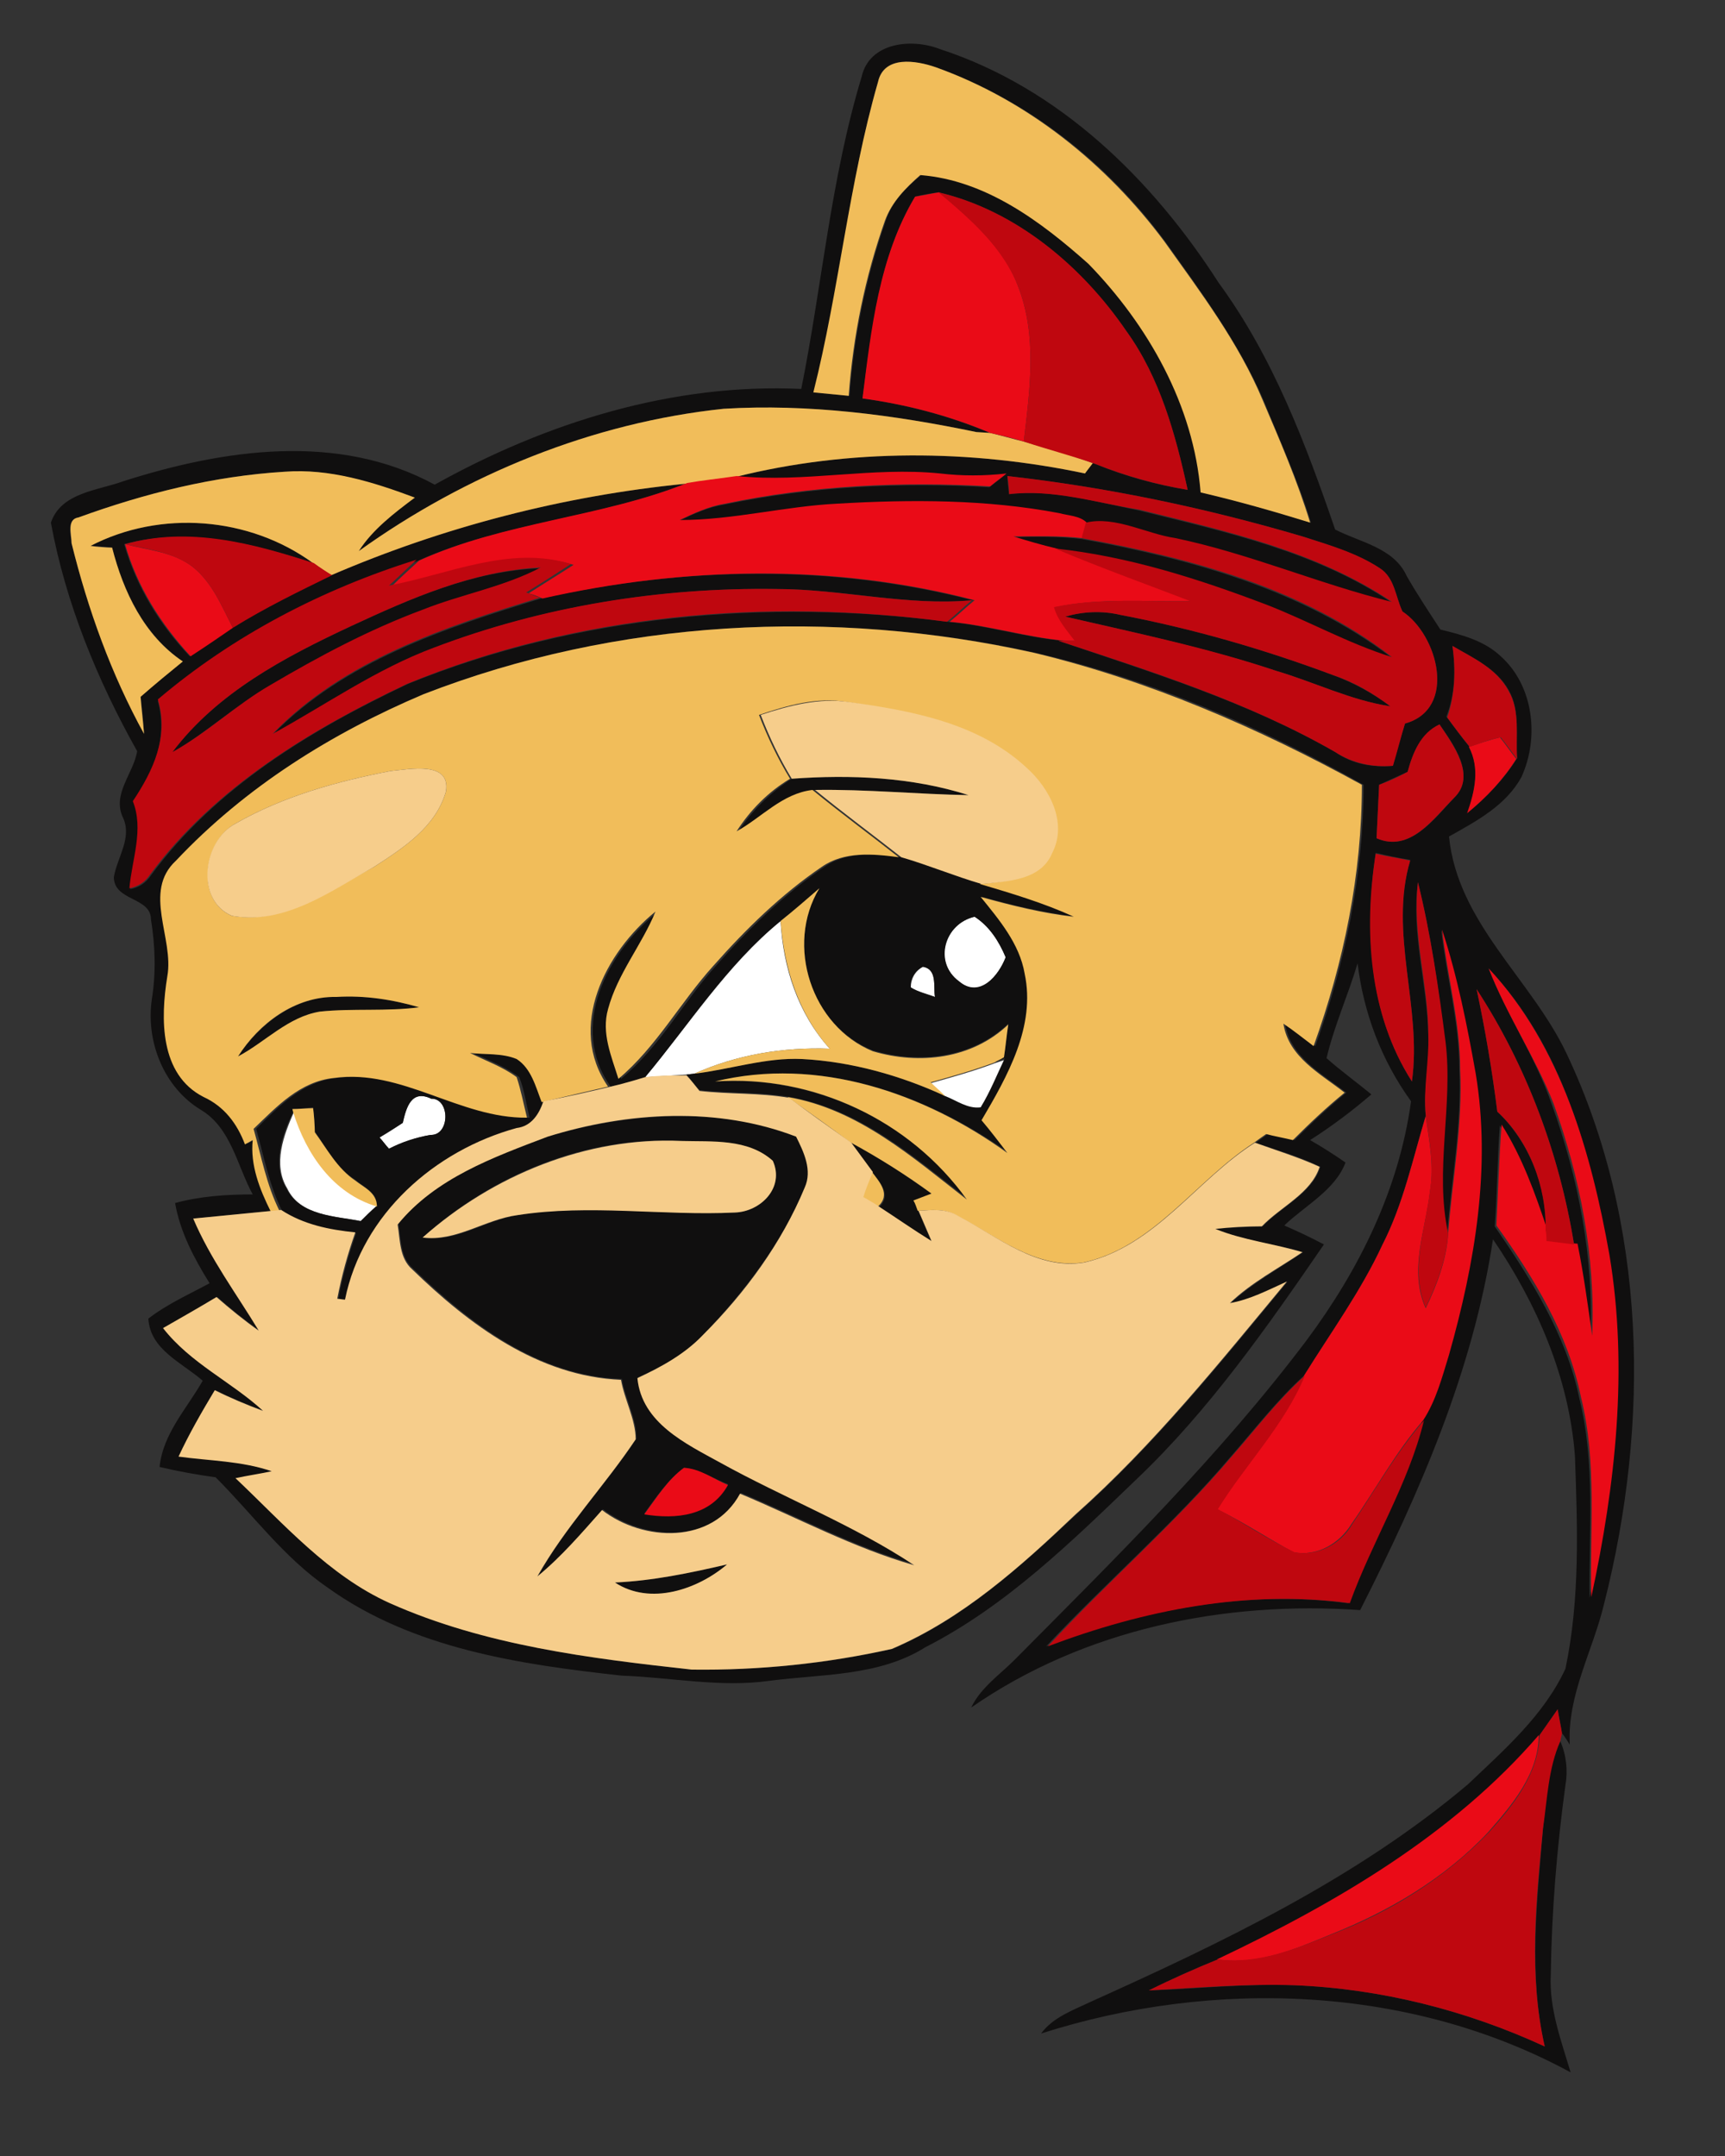 <?xml version="1.0" encoding="utf-8"?>
<!-- Generator: Adobe Illustrator 26.0.3, SVG Export Plug-In . SVG Version: 6.00 Build 0)  -->
<svg version="1.1" id="Layer_1" xmlns="http://www.w3.org/2000/svg" xmlns:xlink="http://www.w3.org/1999/xlink" x="0px" y="0px"
	 viewBox="0 0 200 250" style="enable-background:new 0 0 200 250;" xml:space="preserve">
<rect x="0" y="0" width="200" height="250" fill="#333333" stroke="none"/>
<style type="text/css">
	.st0{fill:#FFFFFF;}
	.st1{fill:#100F0F;}
	.st2{fill:#F1BD5A;}
	.st3{fill:#EA0B17;}
	.st4{fill:#BF070F;}
	.st5{fill:#F6CD8B;}
</style>
<g id="_x23_ffffffff">
	<path class="st0" d="M74.8,124.9c5.1-6.1,9.5-13,15.7-18.1c0.3,5.4,2,10.7,5.7,14.8c-5.4-0.2-10.8,0.7-15.7,2.9l-0.9,0.1
		C78,124.7,76.4,124.8,74.8,124.9z"/>
	<path class="st0" d="M111.2,113.8c-3.1-2.3-1.7-6.7,1.8-7.5c1.7,1.1,2.8,2.8,3.6,4.7C115.8,113.1,113.6,115.9,111.2,113.8z"/>
	<path class="st0" d="M105.6,114.5c0-1,0.5-1.9,1.4-2.4c1.7,0.3,1.2,2.2,1.4,3.5C107.4,115.2,106.4,115,105.6,114.5z"/>
	<path class="st0" d="M107.9,125.6c2.5-0.7,5-1.4,7.4-2.3l1.2-0.4c-0.9,1.9-1.7,3.9-2.8,5.7c-1.5,0.1-2.8-0.8-4.1-1.3
		C109.2,126.8,108.3,126,107.9,125.6z"/>
	<path class="st0" d="M46.7,130.2c0.4-1.8,1-3.9,3.3-2.8c2.2,0,2.2,4.3-0.1,4.2c-1.7,0.3-3.3,0.9-4.8,1.6c-0.3-0.3-0.8-1-1.1-1.3
		C44.9,131.4,45.8,130.8,46.7,130.2z"/>
	<path class="st0" d="M33.3,137.8c-1.7-2.8-0.4-6.2,0.8-8.9c1.5,4.8,4.6,9.4,9.7,10.9c-0.6,0.6-1.3,1.2-1.9,1.8
		C38.9,141,34.8,141,33.3,137.8z"/>
</g>
<g id="_x23_100f0fff">
	<path class="st1" d="M99.9,8.9c0.9-4,5.8-4.5,9.1-3.2c13.8,4.5,24.6,15.1,32.3,27.1c6.3,8.6,10.1,18.7,13.5,28.6
		c2.9,1.5,6.8,2.1,8.3,5.4c1.2,2.1,2.6,4.2,3.9,6.2c2.5,0.6,5.1,1.3,7,3.1c3.8,3.4,4.5,9.4,2.4,14c-1.8,3.3-5.2,5.1-8.4,6.9
		c1,10,9.5,16.5,13.6,25.1c9.4,19.8,9.7,42.9,4.4,63.8c-1.3,5.5-4.3,10.6-4,16.4c-0.2-0.3-0.6-1-0.9-1.3c-0.1-0.7-0.4-2.1-0.5-2.8
		c-0.7,1-1.4,2-2.1,3c-10,11.7-23.6,19.5-37.3,26c-2.7,1.1-5.4,2.3-8,3.6c5.6-0.2,11.2-0.8,16.9-0.6c10,0.4,19.9,2.9,29,7.1
		c-1.9-8.3-0.9-16.9-0.2-25.3c0.4-3.4,0.5-7,2-10.1c0.7,1.6,0.9,3.4,0.6,5.1c-1,7.3-1.6,14.7-1.7,22c-0.2,3.9,1.2,7.6,2.3,11.3
		c-18.6-10.1-41.4-10.9-61.4-4.5c1.4-1.9,3.7-2.7,5.8-3.7c15.3-6.9,30.8-14.3,43.7-25.2c4.2-4,8.8-8,11.3-13.4
		c1.7-8.1,1.4-16.4,1.1-24.7c-0.7-9.1-4.4-17.6-9.5-25.1c-2.3,15.2-8.5,29.4-15.4,43c-15.7-1.1-32,2.2-45.1,11.3
		c1.1-2.3,3.3-3.8,5-5.5c11.8-11.9,23.8-23.7,33.9-37.1c6.1-8.2,10.7-17.5,12.1-27.7c-3.4-4.7-5.5-10.2-6.2-16
		c-1.1,3.7-2.7,7.2-3.6,11c1.7,1.5,3.5,2.8,5.2,4.2c-2.2,1.9-4.6,3.7-7.1,5.3c1.4,0.8,2.8,1.7,4.1,2.6c-1.2,3.2-4.7,5-7.1,7.3
		c1.6,0.7,3.1,1.4,4.6,2.2c-6.6,9.6-13.3,19.2-21.7,27.2c-7.5,7.2-15.1,14.7-24.5,19.5c-5.4,3.4-12,3.1-18.1,3.9
		c-5.7,0.8-11.4-0.4-17.1-0.6c-11.8-1.3-24.2-3.1-34.1-10.2c-5.1-3.5-8.7-8.5-13-12.8c-2.2-0.3-4.4-0.7-6.5-1.2
		c0.4-3.9,3.2-6.8,5-10c-2.4-2.1-6.1-3.6-6.3-7.2c2.2-1.7,4.7-2.8,7.1-4.1c-1.8-2.9-3.4-5.9-4-9.3c2.9-0.8,6-1,9-1
		c-1.8-3.3-2.5-7.7-6-9.8c-4.3-2.6-6.4-7.9-5.7-12.8c0.5-3.1,0.4-6.2-0.1-9.3c0-2.6-4.3-2.1-4.3-4.9c0.4-2.3,2.1-4.5,1.1-6.8
		c-1.4-2.8,1.2-5.2,1.6-7.8c-4.6-8.2-8.3-17.2-10-26.5c1.2-3.5,5.4-3.7,8.4-4.8c11.6-3.7,24.9-5.7,36.1,0.4
		c12.9-7.2,27.6-11.8,42.5-11.1C95.3,33.2,96.3,20.8,99.9,8.9 M101.8,9.5c-3.4,11.8-4.4,24.1-7.4,36c1,0.1,3.1,0.3,4.1,0.4
		c0.5-6.9,1.9-13.7,4.2-20.3c0.7-2.2,2.3-3.8,4.1-5.3c7.7,0.5,14,5.3,19.5,10.3c6.9,7.2,12.3,16.4,13,26.5c4.3,1,8.5,2.2,12.7,3.5
		c-1.5-4.9-3.6-9.5-5.5-14.2c-2.9-6.7-7.2-12.5-11.4-18.4c-6.7-9.1-15.9-16.4-26.6-20.2C106.2,7,102.4,6.4,101.8,9.5 M106.1,22.8
		c-4.2,7-5,15.4-6.1,23.4c5.1,0.7,10,2,14.8,4l-1.6-0.1c-9.6-2-19.4-3.3-29.3-2.7C68.7,49,54,55,41.6,63.9c1.6-2.6,4-4.5,6.5-6.2
		c-4.8-1.7-9.9-3.4-15.1-3c-8.2,0.5-16.2,2.5-23.9,5.3c-1.4,0.2-0.9,2-0.8,3c1.9,7.6,4.7,15.1,8.4,22.1c-0.1-1.4-0.2-2.9-0.4-4.3
		c1.6-1.4,3.2-2.8,4.9-4.1c-4.5-3.1-6.9-8.1-8.2-13.2c-0.6-0.1-1.9-0.2-2.5-0.2c8.1-4.2,18.5-3.4,25.8,2c-7-2.3-14.5-4.2-21.9-2.2
		c1.4,4.9,4.1,9.3,7.6,13c1.6-1.1,3.2-2.2,4.9-3.3c3.7-2.3,7.6-4.2,11.5-6.1c13-5.6,26.9-9.2,41-10.6c-10,4-21.2,4.5-31.1,9
		c-10.9,3.4-21.2,8.8-30,16.2c1.2,4.3-0.5,8.2-2.8,11.7c1.4,3.4,0,6.8-0.4,10.1c1-0.2,1.8-0.7,2.4-1.6C25,91.3,36.1,84.6,47.3,79.3
		c19.7-8,41.6-9.9,62.6-7.2c4.5,0.4,8.9,1.8,13.4,2.2h-0.6c10.9,3.7,22,7.1,32.1,12.9c2,1.4,4.3,1.8,6.7,1.6
		c0.4-1.6,0.9-3.3,1.4-4.9c6.1-1.7,3.8-10.3-0.3-13c-0.8-1.7-0.9-3.9-2.6-5c-2.8-1.8-5.9-2.7-9-3.7c-11.2-3.3-22.6-5.7-34.2-7
		c0,0.5,0.1,1.5,0.2,2.1c5.1-0.6,10.1,0.9,15.1,1.9c10.1,2.5,20.6,4.8,29.3,10.7c-8.5-2.1-16.5-5.6-25.1-7.4
		c-3.4-0.5-7.1-2.6-10.4-1.8c-0.9-0.8-2.1-0.8-3.2-1.1c-8.5-1.6-17.2-1.5-25.7-1.1c-6.1,0.3-12.1,2-18.3,1.9
		c1.7-0.8,3.4-1.6,5.3-1.9c10.1-2.1,20.5-2.6,30.7-2c0.6-0.5,1.3-1,1.9-1.5c-2.6,0.2-5.1,0.2-7.7,0c-7.9-0.8-15.7,1.1-23.6,0.3
		c13.2-3.3,27.2-3.2,40.5-0.4c0.2-0.3,0.6-0.9,0.9-1.2l0.3,0.1c3.4,1.4,7,2.4,10.7,3c-1.4-6.4-3.2-13-7.1-18.4
		c-5.2-7.5-12.8-14-21.8-16.1C108.1,22.4,106.8,22.6,106.1,22.8 M49.1,80.5C38.5,85,28.5,91.2,20.7,99.7c-4,3.5-0.3,8.9-1,13.4
		c-0.9,4.9-0.9,11.4,4.2,14c2.4,1.1,3.9,3.1,4.8,5.5l0.9-0.5c-0.4,2.9,0.8,5.7,2.1,8.3c-3.1,0.3-6.1,0.6-9.2,0.9
		c1.9,4.7,5,8.7,7.6,13c-1.7-1.2-3.3-2.5-4.9-3.9c-2.1,1.2-4.1,2.4-6.2,3.6c3.1,4,7.8,6.2,11.6,9.6c-1.9-0.7-3.8-1.5-5.6-2.4
		c-1.6,2.5-3,5-4.2,7.7c3.6,0.4,7.3,0.5,10.8,1.7c-1.4,0.3-2.8,0.6-4.2,0.8c5.6,5.2,10.7,11.3,17.9,14.5c11,4.9,23.1,6.4,35,7.7
		c7.8,0.1,15.6-0.7,23.2-2.4c8.2-3.5,14.9-9.6,21.3-15.6c9.1-8.1,16.8-17.7,24.5-27c-2.1,1-4.2,2.1-6.6,2.5c2.5-2.3,5.6-4,8.4-5.9
		c-3.4-1-6.9-1.3-10.1-2.7c1.8-0.2,3.6-0.2,5.4-0.3c2.2-2.3,5.7-3.8,6.7-6.9c-2.4-1.2-5-1.9-7.5-2.8c0.3-0.2,1-0.7,1.4-1
		c0.8,0.2,2.4,0.5,3.1,0.7c1.9-1.9,3.9-3.8,6-5.5c-2.8-2.2-6.5-4.1-7.1-8c1.2,0.8,2.3,1.7,3.5,2.6c3.5-9.7,5.6-20,5.6-30.3
		c-11.9-6.7-24.6-12.2-38-15.3C96.5,70.5,71.5,71.8,49.1,80.5 M168.4,74.9c0.4,2.8,0.3,5.6-0.7,8.2c0.9,1.2,1.7,2.3,2.6,3.4
		c1.3,2.5,0.7,5.2-0.1,7.7c2.2-1.8,4.2-3.9,5.7-6.3c-0.2-2.6,0.4-5.5-1-7.9C173.5,77.5,170.8,76.3,168.4,74.9 M163.2,89.5
		c-1.1,0.5-2.2,1-3.3,1.5c-0.1,2.1-0.2,4.2-0.3,6.2c3.9,1.7,6.7-2.3,9-4.7c2.6-2.6-0.1-6.2-1.7-8.5
		C164.7,85.1,163.8,87.3,163.2,89.5 M163.7,125.4c1.2-8.6-2.7-17.2-0.2-25.7c-1.4-0.2-2.7-0.5-4-0.8
		C158.2,107.9,158.7,117.6,163.7,125.4 M164.4,102.3c-0.8,6,1.1,11.8,1.2,17.8c0.2,3.1-0.6,6.2-0.3,9.3c-1.5,5-2.6,10.2-5,14.9
		c-2.5,5.4-6,10.2-9.1,15.2c-3.1,2.8-5.7,6.2-8.5,9.4c-6.6,7.8-14.4,14.5-21.4,22c11.1-4.2,23.1-6.6,35-5c2.6-7.2,6.8-13.7,8.6-21.2
		c1.5-2.3,2.2-5,3-7.6c3-10.5,4.9-21.6,3.1-32.6c-1-5.6-2.1-11.3-3.9-16.7c0.6,5.4,2.1,10.7,2.1,16.2c0.3,6.4-0.9,12.7-1.4,19
		c-1.6-7.3,0.6-14.8-0.3-22.2C166.8,114.6,165.9,108.4,164.4,102.3 M172.6,112.3c2.1,5.4,5.4,10.2,7.3,15.7c3.1,8.6,4.9,17.8,4.5,27
		c-0.4-3.6-1-7.1-1.7-10.7l-0.2,0c-1.7-10.5-5.5-20.7-11.3-29.6c1,4.7,1.8,9.4,2.4,14.2c3.7,3.5,5.8,8.8,5.6,13.8
		c-1.4-4.2-2.9-8.4-5.3-12.2c-0.3,3.9-0.3,7.8-0.6,11.7c4.2,6.1,8.3,12.6,9.8,19.9c1.9,7.6,1.1,15.4,1.2,23.2
		c2.9-13,4.3-26.5,2.1-39.7C184.5,133.7,181.1,121.3,172.6,112.3z"/>
	<path class="st1" d="M117.4,62.3c2.7-0.1,5.4-0.1,8,0.2c12.6,2.3,25.7,5.9,36,13.8c-5.1-1.6-9.6-4.2-14.6-6.1
		c-7.9-3-16.1-5.6-24.5-6.5C120.7,63.3,119,62.8,117.4,62.3z"/>
	<path class="st1" d="M40.7,72.6c6.9-3.2,14.1-6.4,21.9-6.7c-4.3,2.2-9.2,3.1-13.7,4.9c-6.1,2.3-11.9,5.4-17.6,8.7
		c-4,2.3-7.4,5.5-11.4,7.8C25.2,80.3,33,76.2,40.7,72.6z"/>
	<path class="st1" d="M62.7,69.4c16.5-3.7,33.8-4,50.1,0.2c-7.6,0.7-15.1-1.3-22.7-1.3c-13.5-0.2-27.1,2-39.7,6.8
		c-6.7,2.5-12.5,6.6-18.7,10C39.9,76.7,51.6,72.8,62.7,69.4z"/>
	<path class="st1" d="M123.5,71.5c2.1-0.6,4.2-0.7,6.4-0.2c8.4,1.6,16.7,4,24.7,7c2.4,0.9,4.6,2.1,6.6,3.6
		c-4.6-0.7-8.8-2.8-13.2-4.1C140.1,75.2,131.8,73.4,123.5,71.5z"/>
	<path class="st1" d="M85.6,96.4c1.6-2.4,3.7-4.5,6.2-6.1c6.9-0.5,13.9-0.2,20.5,1.9c-5.9-0.1-11.9-0.7-17.8-0.6
		C91,92,88.6,94.8,85.6,96.4z"/>
	<path class="st1" d="M95.6,100.5c2.6-1.8,5.9-1.5,8.9-1.1c3.2,0.9,6.2,2.1,9.3,3.1c3.7,1.1,7.4,2.2,10.9,3.8
		c-3.7-0.5-7.3-1.3-10.8-2.3c2.2,2.7,4.5,5.4,5.1,8.9c1.3,6.1-1.9,11.9-5,17c1,1.2,2,2.5,3,3.8c-9.7-6.9-22-11.2-33.9-8.3
		c11.3-0.7,22.5,4.6,29.2,13.7c-6.3-4.9-12.6-10.5-20.8-11.9c-3.4-0.6-6.9-0.4-10.4-0.8c-0.4-0.4-1.1-1.3-1.5-1.8l0.9-0.1
		c4.2-0.5,8.2-1.9,12.5-1.7c5.8,0.3,11.4,1.9,16.6,4.3c1.3,0.5,2.6,1.5,4.1,1.3c1.1-1.8,1.9-3.8,2.8-5.7l-1.2,0.4
		c0.3-0.2,0.8-0.4,1.1-0.6c0.2-1.2,0.3-2.5,0.5-3.8c-4.2,4-10.3,4.7-15.7,3.1C94.1,119,91,109.6,95,103c-1.4,1.3-2.9,2.6-4.5,3.8
		c-6.3,5.1-10.6,12-15.7,18.1c-1.3,0.4-2.6,0.8-4,1.1c-4.9-6.9-0.4-15.6,5.5-20.3c-1.6,3.9-4.4,7.2-5.5,11.3
		c-0.8,2.8,0.4,5.5,1.2,8.1c4.5-3.7,7.2-8.9,11-13.1C86.7,107.8,90.9,103.7,95.6,100.5 M111.2,113.8c2.4,2,4.6-0.7,5.4-2.8
		c-0.8-1.9-1.9-3.6-3.6-4.7C109.5,107.1,108.2,111.6,111.2,113.8 M105.6,114.5c0.8,0.5,1.8,0.8,2.8,1.1c-0.2-1.2,0.3-3.2-1.4-3.5
		C106,112.6,105.5,113.5,105.6,114.5z"/>
	<path class="st1" d="M27.6,122.5c2.5-3.8,6.7-7,11.4-6.9c3.2-0.2,6.5,0.3,9.6,1.2c-3.8,0.6-7.7,0.1-11.5,0.5
		C33.4,117.9,30.8,120.8,27.6,122.5z"/>
	<path class="st1" d="M54.8,122.1c1.8,0.2,3.7,0,5.4,0.7c1.7,1.2,2.2,3.3,2.9,5c-0.5,1.5-1.3,2.9-3.1,3.1
		c-9.5,2.6-17.9,10-19.9,19.9c-0.2,0-0.6-0.1-0.9-0.1c0.5-2.6,1.2-5.2,2.1-7.7c-3-0.3-6.1-0.9-8.6-2.6c-1.5-3-2.1-6.3-3-9.5
		c2.6-2.6,5.4-5.5,9.3-5.9c7.9-1.1,14.6,4.6,22.4,4.6c-0.4-1.6-0.6-3.2-1.2-4.7C58.6,123.7,56.6,122.9,54.8,122.1 M33.9,128.6
		l0.1,0.3c-1.3,2.7-2.5,6.1-0.8,8.9c1.6,3.2,5.6,3.2,8.6,3.8c0.6-0.6,1.2-1.2,1.9-1.8c0-1.6-1.5-2.1-2.5-3c-2.1-1.3-3.3-3.6-4.7-5.6
		c0-0.7-0.1-2.1-0.2-2.8C35.7,128.5,34.5,128.6,33.9,128.6 M46.7,130.2c-0.9,0.6-1.8,1.1-2.7,1.7c0.3,0.3,0.8,1,1.1,1.3
		c1.5-0.8,3.1-1.3,4.8-1.6c2.3,0.1,2.3-4.3,0.1-4.2C47.7,126.3,47.1,128.4,46.7,130.2z"/>
	<path class="st1" d="M63.5,131.8c9.3-2.8,19.7-3.5,28.9-0.1c0.9,1.8,1.9,3.8,1,5.9c-2.7,6.4-7,12.1-11.8,17.1
		c-2.1,2.3-4.9,3.8-7.6,5c0.5,5.2,5.6,7.6,9.6,9.8c7.4,4.1,15.4,7.3,22.5,11.9c-7-2-13.5-5.5-20.2-8.3c-3.1,6-11.2,5.6-16,1.9
		c-2.4,2.7-4.7,5.4-7.5,7.7c3.2-5.7,7.8-10.5,11.4-15.9c0-2.3-1.3-4.6-1.7-6.9c-9.6-0.3-17.6-6.4-24.2-12.8
		c-1.5-1.3-1.4-3.4-1.7-5.2C50.4,136.6,57.2,134.1,63.5,131.8 M49,143.5c3.9,0.6,7.2-2,11-2.6c8.3-1.4,16.8,0.1,25.2-0.3
		c3-0.1,5.8-2.9,4.4-6c-2.9-2.6-7-2.1-10.6-2.3C68,131.7,57.1,136.2,49,143.5 M79.3,170.2c-1.9,1.4-3.2,3.4-4.6,5.3
		c3.7,0.6,7.7,0.2,9.7-3.4C82.8,171.5,81.2,170.4,79.3,170.2z"/>
	<path class="st1" d="M98.6,132.5c3.3,1.7,6.5,3.8,9.5,6c-0.5,0.2-1.6,0.6-2.1,0.8c0.1,0.3,0.3,0.9,0.5,1.2c0.4,0.9,1.1,2.6,1.5,3.5
		c-2.1-1.2-4.1-2.7-6.1-4c1.5-1.4,0.2-2.8-0.7-4C100.3,134.8,99.5,133.6,98.6,132.5z"/>
	<path class="st1" d="M71.3,183.5c4.4-0.2,8.7-1.1,13-2.1C80.8,184.4,75.4,186.2,71.3,183.5z"/>
</g>
<g id="_x23_f1bd5aff">
	<path class="st2" d="M101.8,9.5c0.7-3.1,4.4-2.5,6.7-1.7C119.1,11.6,128.3,19,135,28c4.2,5.9,8.6,11.7,11.4,18.4
		c2,4.7,4,9.3,5.5,14.2c-4.2-1.3-8.4-2.5-12.7-3.5c-0.8-10.1-6.1-19.4-13-26.5c-5.5-4.9-11.9-9.7-19.5-10.3
		c-1.7,1.5-3.3,3.1-4.1,5.3c-2.3,6.5-3.7,13.4-4.2,20.3c-1-0.1-3.1-0.3-4.1-0.4C97.3,33.6,98.4,21.3,101.8,9.5z"/>
	<path class="st2" d="M41.6,63.9C54,55,68.7,49,83.9,47.4c9.8-0.6,19.7,0.7,29.3,2.7l1.6,0.1c1.3,0.3,2.6,0.7,3.9,1
		c2.7,0.8,5.4,1.5,8,2.5c-0.2,0.3-0.7,0.9-0.9,1.2c-13.3-2.8-27.3-2.9-40.5,0.4c-2,0.2-3.9,0.5-5.9,0.8c-14.1,1.4-28,5-41,10.6
		c-0.5-0.3-1.6-1.1-2.1-1.4c-7.4-5.4-17.7-6.2-25.8-2c0.6,0.1,1.9,0.2,2.5,0.2c1.3,5.1,3.7,10.2,8.2,13.2c-1.6,1.3-3.3,2.7-4.9,4.1
		c0.1,1.4,0.3,2.9,0.4,4.3c-3.8-6.9-6.5-14.4-8.4-22.1c0-1-0.6-2.8,0.8-3c7.7-2.8,15.7-4.8,23.9-5.3c5.2-0.4,10.3,1.2,15.1,3
		C45.7,59.5,43.2,61.4,41.6,63.9z"/>
	<path class="st2" d="M49.1,80.5c22.4-8.7,47.4-10,70.8-4.8c13.3,3.2,26,8.7,38,15.3c0,10.4-2.1,20.6-5.6,30.3
		c-1.2-0.9-2.3-1.8-3.5-2.6c0.6,3.9,4.3,5.8,7.1,8c-2.1,1.7-4.1,3.6-6,5.5c-0.8-0.2-2.4-0.5-3.1-0.7c-0.3,0.2-1,0.7-1.4,1
		c-6.8,4.4-11.6,12.1-19.8,13.9c-5.5,0.8-10.1-3.1-14.6-5.4c-1.4-0.9-3-0.7-4.6-0.6c-0.1-0.3-0.3-0.9-0.5-1.2
		c0.5-0.2,1.6-0.6,2.1-0.8c-3-2.2-6.2-4.2-9.5-6c-2.4-1.8-4.8-3.5-7.2-5.2c8.2,1.4,14.5,7,20.8,11.9c-6.6-9.2-17.8-14.5-29.2-13.7
		c11.9-2.9,24.2,1.3,33.9,8.3c-1-1.3-1.9-2.5-3-3.8c3-5.1,6.3-10.9,5-17c-0.6-3.5-3-6.3-5.1-8.9c3.6,1,7.2,1.9,10.8,2.3
		c-3.5-1.6-7.2-2.7-10.9-3.8c2.9-0.3,6.8-0.5,8.2-3.6c1.8-3.5-0.3-7.5-3-9.9c-5.6-5.1-13.4-6.5-20.6-7.6c-3.5-0.6-6.9,0.4-10.2,1.5
		c1,2.6,2.2,5.1,3.6,7.4c-2.5,1.5-4.6,3.6-6.2,6.1c2.9-1.6,5.3-4.4,8.8-4.8c3.3,2.7,6.7,5.2,10,7.8c-3-0.4-6.3-0.7-8.9,1.1
		c-4.7,3.2-8.8,7.2-12.6,11.5c-3.8,4.2-6.6,9.4-11,13.1c-0.8-2.6-2-5.3-1.2-8.1c1.1-4.1,3.9-7.4,5.5-11.3
		c-5.8,4.7-10.3,13.4-5.5,20.3c-2.6,0.6-5.2,1.2-7.7,1.8c-0.7-1.8-1.2-3.9-2.9-5c-1.7-0.7-3.6-0.5-5.4-0.7c1.8,0.9,3.8,1.6,5.4,2.8
		c0.5,1.5,0.8,3.1,1.2,4.7c-7.8,0.1-14.5-5.7-22.4-4.6c-3.9,0.4-6.6,3.3-9.3,5.9c0.9,3.2,1.5,6.5,3,9.5c-0.3,0-0.8,0.1-1,0.1
		c-1.3-2.6-2.4-5.4-2.1-8.3l-0.9,0.5c-0.9-2.4-2.4-4.4-4.8-5.5c-5.1-2.6-5-9.1-4.2-14c0.8-4.4-2.9-9.8,1-13.4
		C28.5,91.2,38.5,85,49.1,80.5 M45.3,89.4c-6.2,1.2-12.4,2.9-18,6.1c-3.7,2-4.7,8.9-0.4,10.7c6.1,1,11.4-3,16.5-5.7
		c3.4-2.2,7.1-4.6,8.3-8.7C52.3,88.2,47.5,89.2,45.3,89.4 M27.6,122.5c3.2-1.7,5.8-4.6,9.5-5.2c3.8-0.4,7.7,0,11.5-0.5
		c-3.1-0.9-6.3-1.4-9.6-1.2C34.2,115.5,30,118.7,27.6,122.5z"/>
	<path class="st2" d="M90.5,106.8c1.5-1.2,3-2.5,4.5-3.8c-4,6.6-0.9,16,6.2,18.9c5.4,1.6,11.5,0.9,15.7-3.1
		c-0.2,1.3-0.3,2.5-0.5,3.8c-0.3,0.2-0.8,0.4-1.1,0.6c-2.4,0.9-4.9,1.6-7.4,2.3c0.4,0.4,1.3,1.2,1.7,1.6c-5.2-2.4-10.9-4-16.6-4.3
		c-4.2-0.2-8.3,1.2-12.5,1.7c4.9-2.2,10.3-3.1,15.7-2.9C92.6,117.6,90.9,112.3,90.5,106.8z"/>
	<path class="st2" d="M33.9,128.6c0.6,0,1.8-0.1,2.4-0.1c0.1,0.7,0.2,2.1,0.2,2.8c1.4,1.9,2.6,4.2,4.7,5.6c1,0.8,2.5,1.4,2.5,3
		c-5.1-1.5-8.2-6.1-9.7-10.9L33.9,128.6z"/>
	<path class="st2" d="M101.1,135.9c0.9,1.2,2.2,2.6,0.7,4c-0.5-0.3-1.4-0.8-1.8-1.1C100.3,137.9,100.7,136.9,101.1,135.9z"/>
</g>
<g id="_x23_ea0b17ff">
	<path class="st3" d="M106.1,22.8c0.7-0.1,2.1-0.4,2.8-0.5c3.6,3.1,7.4,6.3,9.1,10.8c2.3,5.8,1.4,12.1,0.7,18.1
		c-1.3-0.4-2.6-0.7-3.9-1c-4.7-2-9.7-3.3-14.8-4C101,38.2,101.9,29.8,106.1,22.8z"/>
	<path class="st3" d="M85.4,55.2c7.9,0.8,15.7-1.1,23.6-0.3c2.5,0.3,5.1,0.3,7.7,0c-0.6,0.5-1.3,1-1.9,1.5
		c-10.3-0.6-20.7-0.1-30.7,2c-1.9,0.3-3.6,1.1-5.3,1.9c6.2,0,12.2-1.6,18.3-1.9c8.6-0.5,17.3-0.5,25.7,1.1c1.1,0.3,2.4,0.3,3.2,1.1
		l-0.5,1.8c-2.7-0.3-5.4-0.2-8-0.2c1.6,0.5,3.3,1,5,1.4c5.2,2.2,10.4,4.1,15.7,6.1c-5.2,0.1-10.6-0.4-15.8,0.7
		c0.4,1.5,1.5,2.7,2.4,3.9c-0.3,0-1,0-1.3,0c-4.5-0.4-8.9-1.8-13.4-2.2c1-0.8,1.9-1.7,2.9-2.5c-16.4-4.3-33.7-3.9-50.1-0.2
		c-0.4-0.2-1.2-0.5-1.6-0.6c1.7-1.1,3.5-2.2,5.2-3.3c-7.1-2.2-14.2,1.2-21.1,2.5c1-1,2.1-2,3.2-3c9.9-4.5,21.1-5,31.1-9
		C81.4,55.7,83.4,55.5,85.4,55.2z"/>
	<path class="st3" d="M14.5,63.1c2.7,0.7,5.6,0.9,7.8,2.6c2.3,1.8,3.4,4.6,4.7,7.1c-1.6,1.1-3.2,2.2-4.9,3.3
		C18.6,72.3,15.9,68,14.5,63.1z"/>
	<path class="st3" d="M170.3,86.6c1.2-0.4,2.4-0.8,3.6-1.1c0.5,0.6,1.4,1.9,1.9,2.5c-1.5,2.4-3.5,4.5-5.7,6.3
		C171,91.7,171.6,89.1,170.3,86.6z"/>
	<path class="st3" d="M167.2,107.8c1.8,5.5,2.9,11.1,3.9,16.7c1.8,10.9-0.1,22-3.1,32.6c-0.8,2.6-1.5,5.3-3,7.6
		c-3.2,3.7-5.5,8-8.3,12c-1.4,2.3-4,3.8-6.7,3.3c-3-1.6-5.8-3.5-8.9-5c3.3-5.2,7.7-9.7,10.1-15.5c3.1-5,6.6-9.8,9.1-15.2
		c2.4-4.7,3.5-9.9,5-14.9c0.4,2.9,1,5.8,0.5,8.7c-0.5,4.5-2.5,9.2-0.5,13.6c1.3-2.7,2.4-5.6,2.6-8.6c0.5-6.4,1.7-12.7,1.4-19
		C169.3,118.5,167.8,113.2,167.2,107.8z"/>
	<path class="st3" d="M172.6,112.3c8.4,9,11.9,21.4,14,33.2c2.2,13.2,0.7,26.7-2.1,39.7c-0.2-7.7,0.7-15.6-1.2-23.2
		c-1.5-7.4-5.5-13.9-9.8-19.9c0.2-3.9,0.3-7.8,0.6-11.7c2.4,3.8,3.9,8,5.3,12.2c0,0.3,0.1,0.9,0.1,1.2c0.8,0.1,2.4,0.3,3.2,0.4
		l0.2,0c0.7,3.5,1.2,7.1,1.7,10.7c0.4-9.2-1.4-18.4-4.5-27C178,122.6,174.7,117.7,172.6,112.3z"/>
	<path class="st3" d="M79.3,170.2c1.9,0.1,3.4,1.3,5.1,2c-2,3.6-6,4-9.7,3.4C76.1,173.7,77.4,171.6,79.3,170.2z"/>
	<path class="st3" d="M141.1,227.2c13.7-6.5,27.3-14.4,37.3-26c0,4.5-3.1,8.1-5.9,11.3c-5,5.3-11.4,9.1-18.2,11.8
		C150.2,226,145.8,227.9,141.1,227.2z"/>
</g>
<g id="_x23_bf070fff">
	<path class="st4" d="M108.8,22.3c9,2.1,16.7,8.6,21.8,16.1c3.9,5.4,5.7,12,7.1,18.4c-3.6-0.6-7.2-1.6-10.7-3l-0.3-0.1
		c-2.6-0.9-5.3-1.6-8-2.5c0.7-6,1.6-12.3-0.7-18.1C116.2,28.6,112.4,25.3,108.8,22.3z"/>
	<path class="st4" d="M117,57.3c0-0.5-0.1-1.5-0.2-2.1c11.6,1.3,23,3.7,34.2,7c3.1,1,6.3,1.9,9,3.7c1.7,1.1,1.8,3.3,2.6,5
		c4.1,2.7,6.4,11.3,0.3,13c-0.5,1.6-0.9,3.3-1.4,4.9c-2.4,0.2-4.7-0.3-6.7-1.6c-10.1-5.8-21.2-9.3-32.1-12.9h0.6c0.3,0,1,0,1.3,0
		c-0.9-1.2-2-2.4-2.4-3.9c5.2-1.1,10.5-0.6,15.8-0.7c-5.2-2-10.5-3.9-15.7-6.1c8.5,0.9,16.6,3.5,24.5,6.5c4.9,1.9,9.5,4.5,14.6,6.1
		c-10.3-8-23.4-11.5-36-13.8l0.5-1.8c3.4-0.8,7,1.3,10.4,1.8c8.6,1.8,16.6,5.3,25.1,7.4c-8.8-5.9-19.2-8.2-29.3-10.7
		C127.1,58.3,122.1,56.7,117,57.3 M123.5,71.5c8.2,1.9,16.5,3.6,24.5,6.3c4.4,1.3,8.6,3.4,13.2,4.1c-2-1.5-4.2-2.8-6.6-3.6
		c-8-3-16.3-5.4-24.7-7C127.8,70.8,125.6,70.9,123.5,71.5z"/>
	<path class="st4" d="M14.5,63.1c7.4-2.1,14.8-0.1,21.9,2.2c0.5,0.4,1.6,1.1,2.1,1.4c-3.9,1.9-7.8,3.8-11.5,6.1
		c-1.3-2.5-2.4-5.3-4.7-7.1C20,64,17.1,63.7,14.5,63.1z"/>
	<path class="st4" d="M18.3,81.1c8.7-7.4,19.1-12.8,30-16.2c-1.1,1-2.1,2-3.2,3c6.9-1.3,14-4.7,21.1-2.5c-1.7,1.1-3.4,2.2-5.2,3.3
		c0.4,0.1,1.2,0.5,1.6,0.6c-11.1,3.4-22.8,7.3-31,15.8c6.2-3.4,12-7.5,18.7-10c12.6-4.8,26.2-7,39.7-6.8c7.6,0,15.1,2,22.7,1.3
		c-1,0.8-1.9,1.7-2.9,2.5c-21-2.8-42.9-0.9-62.6,7.2c-11.2,5.3-22.3,12-29.8,22.1c-0.6,0.9-1.4,1.4-2.4,1.6
		c0.3-3.4,1.7-6.8,0.4-10.1C17.8,89.3,19.6,85.4,18.3,81.1 M40.7,72.6C33,76.2,25.2,80.3,20,87.2c4-2.2,7.4-5.5,11.4-7.8
		c5.6-3.3,11.4-6.4,17.6-8.7c4.5-1.8,9.3-2.6,13.7-4.9C54.8,66.2,47.6,69.4,40.7,72.6z"/>
	<path class="st4" d="M168.4,74.9c2.4,1.4,5.1,2.6,6.5,5.2c1.4,2.4,0.8,5.3,1,7.9c-0.5-0.6-1.4-1.9-1.9-2.5
		c-1.2,0.2-2.4,0.7-3.6,1.1c-0.9-1.1-1.8-2.3-2.6-3.4C168.7,80.5,168.8,77.7,168.4,74.9z"/>
	<path class="st4" d="M163.2,89.5c0.6-2.2,1.5-4.5,3.7-5.5c1.6,2.4,4.3,6,1.7,8.5c-2.4,2.4-5.1,6.4-9,4.7c0.1-2.1,0.2-4.2,0.3-6.2
		C161,90.6,162.1,90.1,163.2,89.5z"/>
	<path class="st4" d="M163.7,125.4c-5-7.8-5.6-17.5-4.2-26.4c1.3,0.3,2.7,0.5,4,0.8C161,108.2,164.9,116.8,163.7,125.4z"/>
	<path class="st4" d="M164.4,102.3c1.5,6.1,2.4,12.3,3.2,18.5c0.9,7.4-1.3,14.9,0.3,22.2c-0.2,3-1.3,5.9-2.6,8.6
		c-1.9-4.4,0-9.1,0.5-13.6c0.5-2.9-0.1-5.8-0.5-8.7c-0.3-3.1,0.4-6.2,0.3-9.3C165.6,114.1,163.7,108.3,164.4,102.3z"/>
	<path class="st4" d="M171.2,114.7c5.8,8.9,9.6,19.1,11.3,29.6c-0.8-0.1-2.4-0.3-3.2-0.4c0-0.3,0-0.9-0.1-1.2
		c0.1-5.1-1.9-10.4-5.6-13.8C173,124.1,172.2,119.4,171.2,114.7z"/>
	<path class="st4" d="M142.8,168.9c2.8-3.2,5.3-6.5,8.5-9.4c-2.4,5.8-6.9,10.3-10.1,15.5c3,1.6,5.8,3.5,8.9,5c2.7,0.5,5.4-1,6.7-3.3
		c2.7-4,5.1-8.3,8.3-12c-1.8,7.4-6,14-8.6,21.2c-11.9-1.6-23.9,0.8-35,5C128.4,183.4,136.2,176.7,142.8,168.9z"/>
	<path class="st4" d="M178.5,201.2c0.7-1,1.4-2,2.1-3c0.1,0.7,0.4,2.1,0.5,2.8l-0.2,0.9c-1.4,3.2-1.5,6.7-2,10.1
		c-0.8,8.4-1.7,17,0.2,25.3c-9.1-4.2-19-6.7-29-7.1c-5.6-0.2-11.2,0.3-16.9,0.6c2.6-1.3,5.3-2.5,8-3.6c4.6,0.6,9-1.2,13.2-2.9
		c6.8-2.6,13.1-6.5,18.2-11.8C175.4,209.4,178.4,205.7,178.5,201.2z"/>
</g>
<g id="_x23_f6cd8bff">
	<path class="st5" d="M88.2,82.9c3.3-1.1,6.8-2,10.2-1.5c7.2,1,15,2.4,20.6,7.6c2.7,2.4,4.8,6.4,3,9.9c-1.3,3.2-5.2,3.3-8.2,3.6
		c-3.1-0.9-6.2-2.2-9.3-3.1c-3.3-2.6-6.7-5.1-10-7.8c5.9-0.1,11.9,0.5,17.8,0.6c-6.6-2.1-13.7-2.4-20.5-1.9
		C90.4,88,89.2,85.5,88.2,82.9z"/>
	<path class="st5" d="M45.3,89.4c2.2-0.2,7-1.2,6.4,2.4c-1.2,4.1-4.9,6.5-8.3,8.7c-5,2.8-10.4,6.8-16.5,5.7
		c-4.3-1.8-3.4-8.7,0.4-10.7C32.9,92.3,39.1,90.6,45.3,89.4z"/>
	<path class="st5" d="M70.8,126c1.3-0.3,2.7-0.7,4-1.1c1.6-0.2,3.2-0.2,4.8-0.2c0.4,0.4,1.1,1.3,1.5,1.8c3.5,0.4,6.9,0.2,10.4,0.8
		c2.4,1.8,4.8,3.5,7.2,5.2c0.8,1.1,1.7,2.3,2.5,3.4c-0.4,1-0.8,1.9-1.1,2.9c0.5,0.3,1.4,0.8,1.8,1.1c2,1.3,4,2.7,6.1,4
		c-0.4-0.9-1.1-2.6-1.5-3.5c1.5-0.1,3.2-0.3,4.6,0.6c4.6,2.4,9.1,6.3,14.6,5.4c8.3-1.9,13-9.6,19.8-13.9c2.5,0.9,5.1,1.7,7.5,2.8
		c-1,3.1-4.5,4.6-6.7,6.9c-1.8,0-3.6,0.1-5.4,0.3c3.2,1.3,6.8,1.7,10.1,2.7c-2.8,1.9-5.9,3.5-8.4,5.9c2.3-0.4,4.4-1.5,6.6-2.5
		c-7.8,9.4-15.4,18.9-24.5,27c-6.4,6.1-13.1,12.1-21.3,15.6c-7.6,1.7-15.4,2.5-23.2,2.4c-11.8-1.3-24-2.8-35-7.7
		c-7.1-3.2-12.3-9.2-17.9-14.5c1.4-0.3,2.8-0.5,4.2-0.8c-3.5-1.2-7.2-1.2-10.8-1.7c1.2-2.6,2.7-5.2,4.2-7.7c1.8,0.9,3.7,1.7,5.6,2.4
		c-3.7-3.4-8.4-5.5-11.6-9.6c2.1-1.2,4.2-2.4,6.2-3.6c1.6,1.4,3.2,2.7,4.9,3.9c-2.6-4.3-5.6-8.3-7.6-13c3.1-0.3,6.1-0.6,9.2-0.9
		c0.2,0,0.8-0.1,1-0.1c2.6,1.7,5.6,2.3,8.6,2.6c-0.9,2.5-1.6,5.1-2.1,7.7c0.2,0,0.7,0.1,0.9,0.1c2-9.9,10.4-17.3,19.9-19.9
		c1.7-0.2,2.6-1.6,3.1-3.1C65.7,127.2,68.3,126.6,70.8,126 M63.5,131.8c-6.3,2.4-13,4.8-17.4,10.2c0.3,1.8,0.2,3.9,1.7,5.2
		c6.6,6.4,14.6,12.4,24.2,12.8c0.4,2.3,1.7,4.6,1.7,6.9c-3.6,5.4-8.2,10.2-11.4,15.9c2.8-2.3,5.1-5,7.5-7.7c4.8,3.7,12.8,4,16-1.9
		c6.7,2.8,13.2,6.3,20.2,8.3c-7.1-4.7-15.1-7.8-22.5-11.9c-4-2.2-9.1-4.6-9.6-9.8c2.8-1.3,5.5-2.8,7.6-5c4.9-4.9,9.1-10.6,11.8-17.1
		c0.9-2-0.1-4.1-1-5.9C83.2,128.3,72.8,128.9,63.5,131.8 M71.3,183.5c4.1,2.7,9.6,0.8,13-2.1C80,182.4,75.7,183.3,71.3,183.5z"/>
	<path class="st5" d="M49,143.5c8.1-7.2,19-11.7,30-11.2c3.6,0.1,7.7-0.3,10.6,2.3c1.4,3.1-1.4,5.9-4.4,6c-8.4,0.4-16.8-1-25.2,0.3
		C56.2,141.4,52.9,144,49,143.5z"/>
</g>
</svg>
